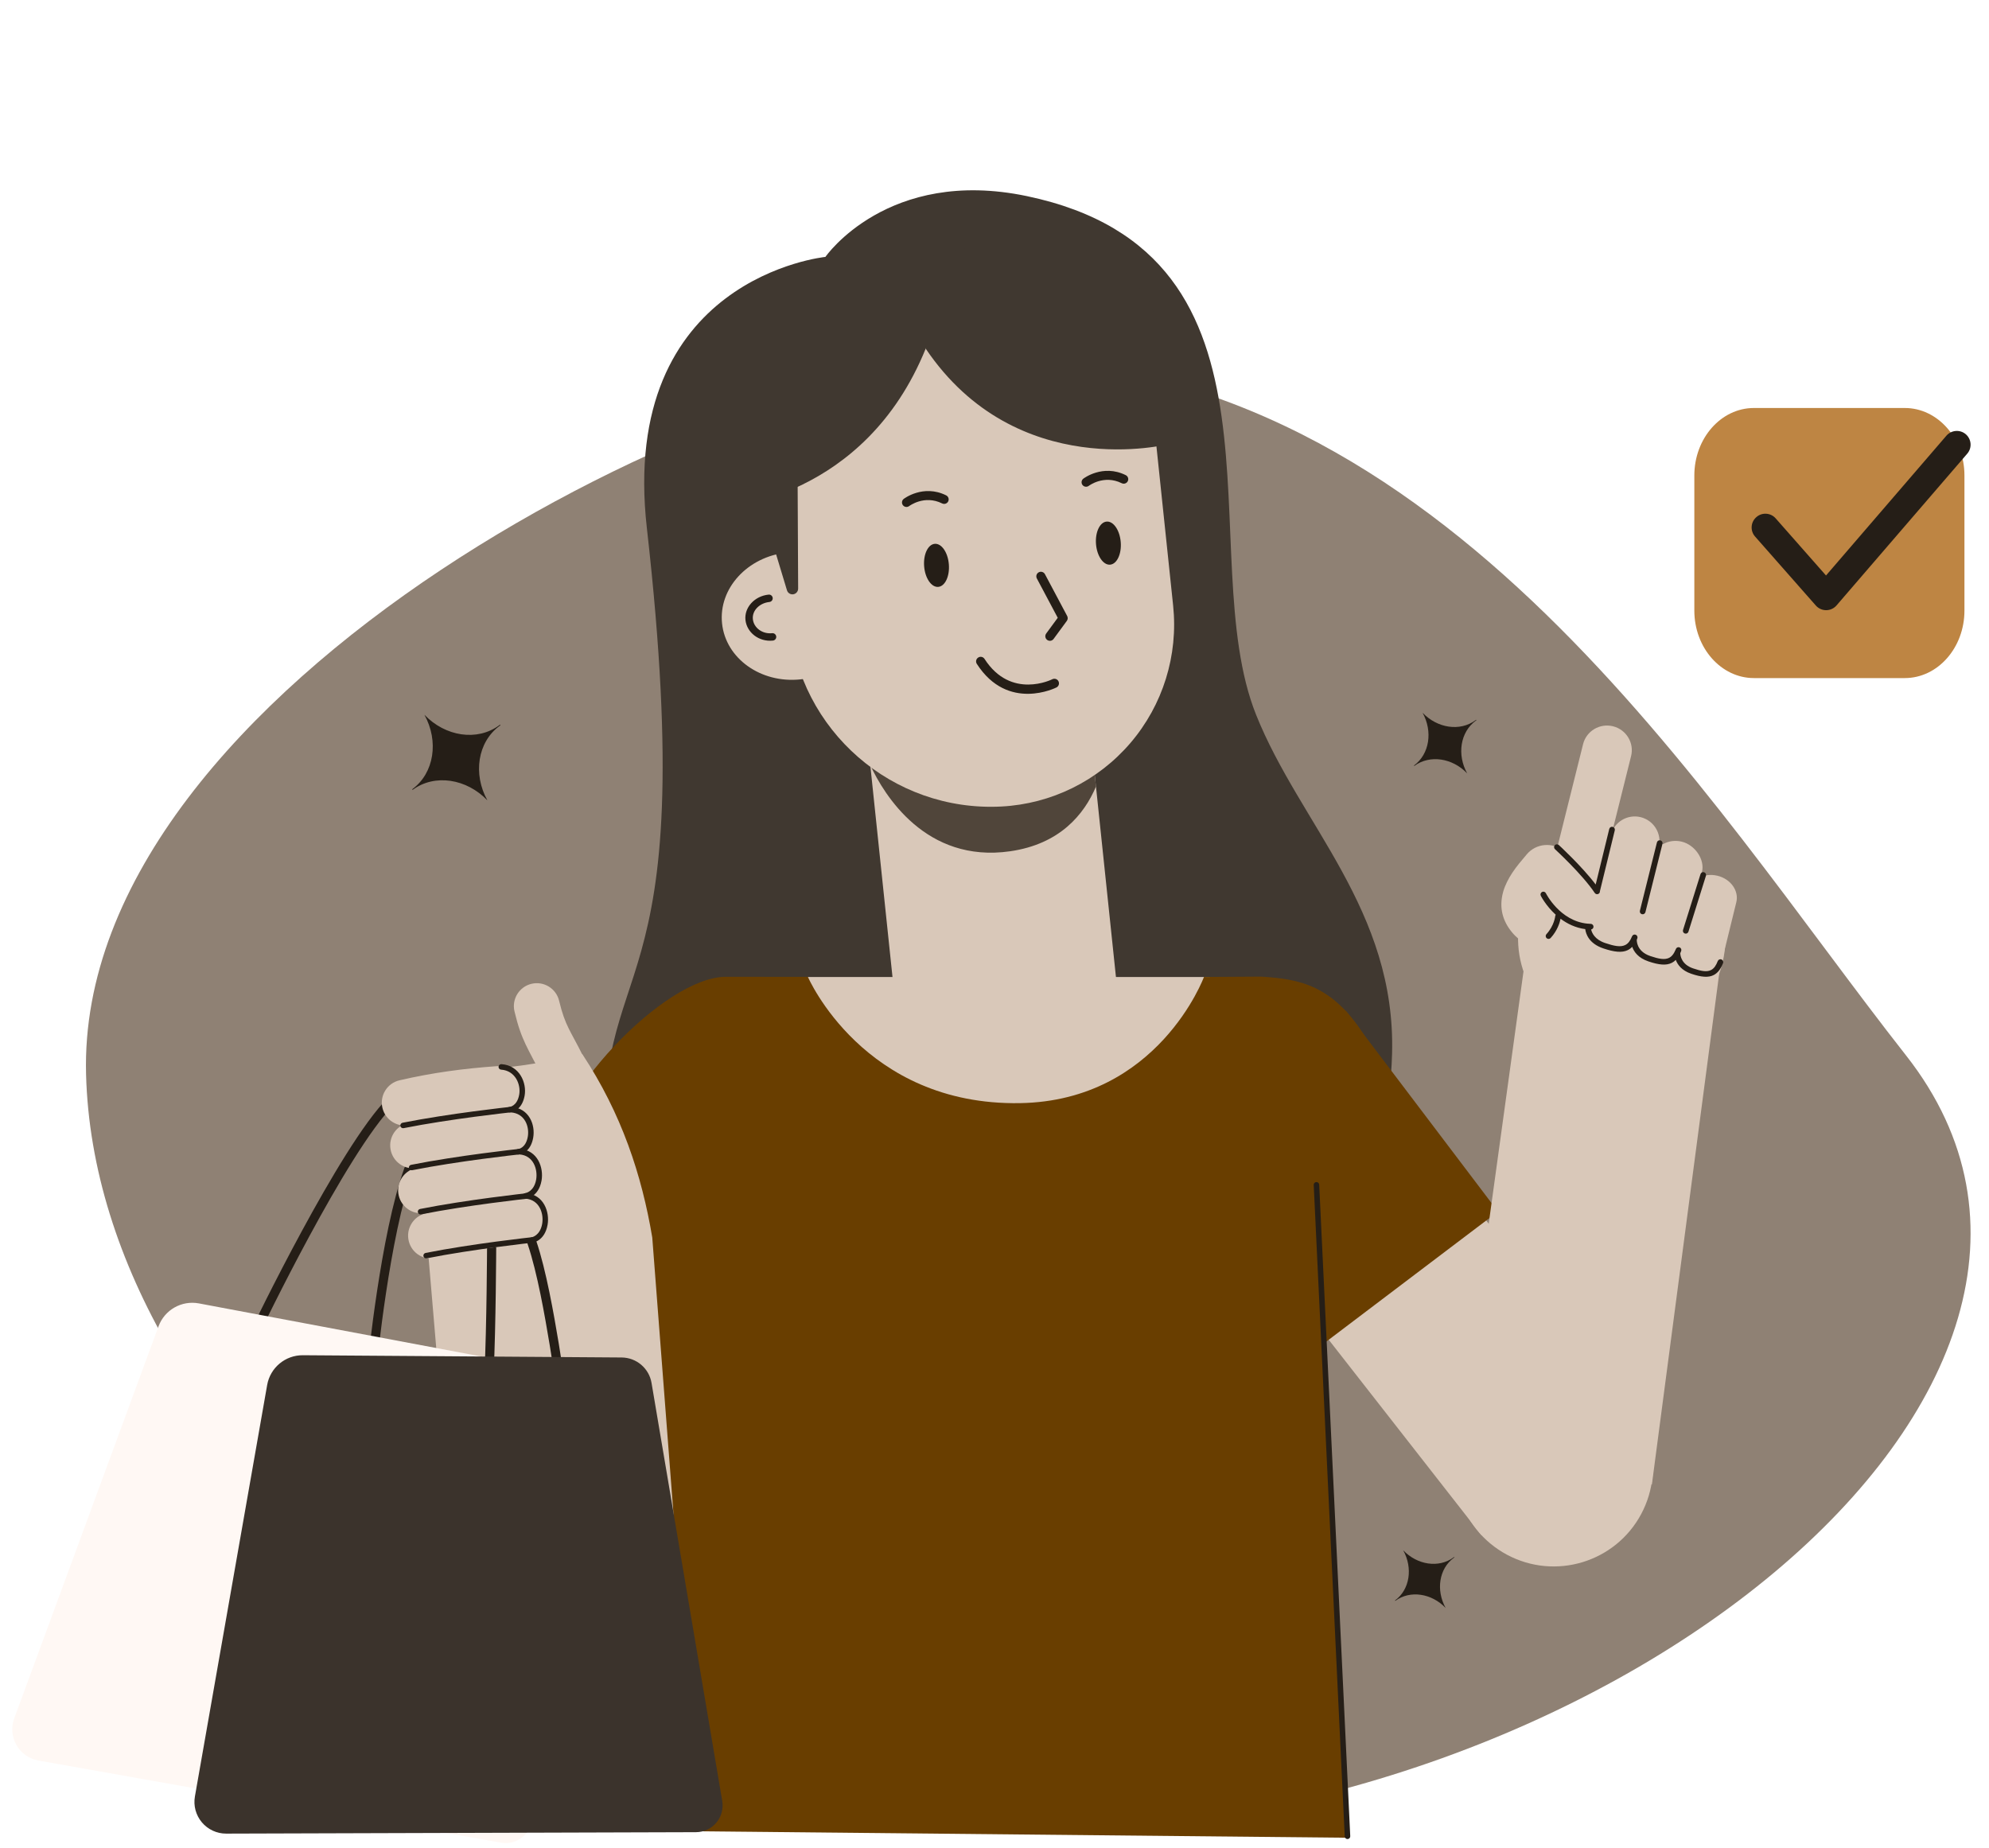 <svg width="324" height="301" viewBox="0 0 324 301" fill="none" xmlns="http://www.w3.org/2000/svg">
<path fill-rule="evenodd" clip-rule="evenodd" d="M162.907 58.471C235.718 59.44 277.805 130.383 310.468 171.918C352.825 225.779 260.092 300.566 162.907 298.422C90.113 296.815 15.635 236.217 14.019 175.021C12.347 111.83 120.249 57.902 162.907 58.471Z" fill="#8F8174"/>
<path fill-rule="evenodd" clip-rule="evenodd" d="M67.211 128.679C67.188 128.649 67.165 128.618 67.143 128.588L67.15 128.58C70.744 125.938 71.507 120.734 69.134 116.443C72.522 119.989 77.715 120.808 81.311 118.163C81.36 118.127 81.405 118.091 81.451 118.056C81.474 118.089 81.499 118.119 81.52 118.155C81.472 118.186 81.426 118.221 81.38 118.254C77.784 120.899 77.021 126.103 79.394 130.391C76.006 126.848 70.813 126.029 67.216 128.674C67.216 128.677 67.214 128.677 67.211 128.679Z" fill="#251E17"/>
<path fill-rule="evenodd" clip-rule="evenodd" d="M230.373 124.781C230.357 124.761 230.339 124.738 230.324 124.715L230.329 124.712C232.873 122.841 233.414 119.158 231.733 116.121C234.132 118.629 237.807 119.209 240.352 117.337C240.386 117.311 240.419 117.288 240.452 117.263C240.469 117.286 240.485 117.306 240.5 117.332C240.467 117.355 240.434 117.377 240.401 117.403C237.855 119.275 237.316 122.957 238.997 125.992C236.599 123.487 232.921 122.907 230.378 124.779C230.375 124.779 230.375 124.779 230.373 124.781Z" fill="#251E17"/>
<path fill-rule="evenodd" clip-rule="evenodd" d="M227.285 260.8C227.267 260.78 227.252 260.76 227.236 260.739L227.241 260.737C229.663 258.954 230.176 255.449 228.577 252.562C230.858 254.948 234.358 255.5 236.779 253.72C236.809 253.694 236.842 253.671 236.873 253.648C236.888 253.669 236.903 253.689 236.919 253.712C236.888 253.735 236.855 253.758 236.825 253.781C234.403 255.561 233.89 259.066 235.487 261.952C233.205 259.569 229.708 259.017 227.287 260.798L227.285 260.8Z" fill="#251E17"/>
<path fill-rule="evenodd" clip-rule="evenodd" d="M98.832 189.889C100.64 212.565 130.898 235.768 167.656 229.351C197.985 224.056 225.715 208.026 226.76 171.723C227.434 148.263 211.727 134.242 204.608 116.434C194.089 90.118 212.594 41.467 167.293 31.953C144.601 27.186 134.454 41.854 134.454 41.854C134.454 41.854 100.755 45.196 105.373 86.039C114.557 167.229 95.951 153.792 98.832 189.889Z" fill="#403830"/>
<path fill-rule="evenodd" clip-rule="evenodd" d="M177.474 118.06C176.432 108.124 167.52 100.903 157.583 101.946C147.649 102.986 140.429 111.898 141.469 121.834L145.917 164.242C146.957 174.178 155.869 181.399 165.806 180.356C175.742 179.316 182.963 170.401 181.92 160.467L177.474 118.06Z" fill="#D9C8B9"/>
<path fill-rule="evenodd" clip-rule="evenodd" d="M201.049 159.166H129.221V182.837H201.049V159.166Z" fill="#D9C8B9"/>
<path fill-rule="evenodd" clip-rule="evenodd" d="M178.53 128.143C176.592 132.705 172.629 137.522 164.542 138.682C150.798 140.651 144.025 129.496 141.761 124.648L141.527 122.425L177.609 119.363L178.53 128.143Z" fill="#50453A"/>
<path fill-rule="evenodd" clip-rule="evenodd" d="M188.016 69.263C187.395 63.345 184.45 57.917 179.827 54.171C175.205 50.425 169.285 48.67 163.366 49.29L145.479 51.165C139.714 51.77 134.424 54.642 130.774 59.146C127.124 63.653 125.413 69.423 126.018 75.189C126.923 83.803 127.75 91.698 127.75 91.698C127.75 91.698 128.106 95.769 128.597 101.357C130.143 119.028 145.403 132.304 163.117 131.391C171.248 130.971 178.85 127.227 184.143 121.037C189.433 114.852 191.948 106.759 191.099 98.661L188.016 69.263Z" fill="#D9C8B9"/>
<path fill-rule="evenodd" clip-rule="evenodd" d="M152.271 88.596C153.383 88.507 154.413 90.007 154.565 91.943C154.72 93.878 153.945 95.521 152.833 95.61C151.719 95.699 150.692 94.198 150.539 92.263C150.384 90.328 151.16 88.685 152.271 88.596Z" fill="#251E17"/>
<path fill-rule="evenodd" clip-rule="evenodd" d="M180.27 84.972C181.381 84.883 182.409 86.384 182.564 88.32C182.719 90.255 181.941 91.9 180.829 91.99C179.718 92.079 178.69 90.578 178.535 88.642C178.38 86.704 179.158 85.061 180.27 84.972Z" fill="#251E17"/>
<path fill-rule="evenodd" clip-rule="evenodd" d="M128.207 90.013C134.65 89.336 140.364 93.418 140.962 99.123C141.56 104.825 136.816 110.003 130.374 110.68C123.932 111.354 118.217 107.272 117.62 101.57C117.019 95.867 121.765 90.689 128.207 90.013Z" fill="#D9C8B9"/>
<path fill-rule="evenodd" clip-rule="evenodd" d="M125.328 98.072C125.662 98.036 125.906 97.739 125.87 97.408C125.835 97.075 125.534 96.833 125.204 96.869C122.887 97.11 121.221 98.985 121.432 100.999C121.643 103.013 123.591 104.603 125.908 104.359C126.239 104.323 126.481 104.026 126.445 103.695C126.409 103.362 126.114 103.12 125.781 103.156C124.174 103.324 122.785 102.271 122.638 100.872C122.493 99.473 123.721 98.24 125.328 98.072Z" fill="#251E17"/>
<path fill-rule="evenodd" clip-rule="evenodd" d="M168.901 94.246C168.705 93.879 168.845 93.427 169.209 93.234C169.573 93.04 170.025 93.18 170.219 93.544L173.84 100.357C173.973 100.612 173.952 100.919 173.782 101.151L171.625 104.091C171.383 104.424 170.915 104.495 170.582 104.251C170.249 104.007 170.178 103.539 170.422 103.206L172.302 100.645L168.901 94.246Z" fill="#251E17"/>
<path fill-rule="evenodd" clip-rule="evenodd" d="M148.11 82.439C147.789 82.685 147.329 82.624 147.082 82.304C146.835 81.981 146.894 81.52 147.217 81.274C147.217 81.274 150.371 78.837 154.127 80.699C154.488 80.879 154.638 81.322 154.458 81.683C154.277 82.047 153.837 82.194 153.473 82.016C150.561 80.569 148.11 82.439 148.11 82.439Z" fill="#251E17"/>
<path fill-rule="evenodd" clip-rule="evenodd" d="M177.365 79.145C177.042 79.391 176.582 79.33 176.335 79.01C176.088 78.687 176.15 78.226 176.47 77.98C176.47 77.98 179.626 75.543 183.38 77.407C183.744 77.588 183.891 78.028 183.711 78.389C183.53 78.753 183.09 78.9 182.727 78.722C179.814 77.275 177.365 79.145 177.365 79.145Z" fill="#251E17"/>
<path fill-rule="evenodd" clip-rule="evenodd" d="M149.302 42.586C156.24 40.393 194.832 28.056 190.427 72.335C190.427 72.335 165.65 78.764 150.813 56.828L150.774 56.632L150.777 56.831C140.812 81.371 118.212 82.61 118.212 82.61C104.72 40.205 142.059 41.879 149.302 42.586Z" fill="#403830"/>
<path fill-rule="evenodd" clip-rule="evenodd" d="M123.133 79.429L129.934 79.205L130.015 95.892C130.012 96.355 129.677 96.746 129.221 96.817C128.764 96.884 128.326 96.609 128.194 96.166L123.133 79.429Z" fill="#403830"/>
<path fill-rule="evenodd" clip-rule="evenodd" d="M222.744 169.516C217.317 160.333 211.541 159.498 205.419 159.102L196.121 159.159C196.121 159.159 188.682 179.318 166.181 179.713C140.649 180.163 131.6 159.14 131.6 159.14L118.342 159.132C108.316 158.995 89.302 178.955 89.144 190.58L100.065 298.203L219.385 299.388L214.603 190.623L222.744 169.516Z" fill="#693E00"/>
<path fill-rule="evenodd" clip-rule="evenodd" d="M213.273 214.204L238.447 194.236L268.992 232.745L241.334 250.113L213.273 214.204Z" fill="#D9C8B9"/>
<path fill-rule="evenodd" clip-rule="evenodd" d="M245.477 253.28C237.621 249.074 234.655 239.277 238.862 231.418C243.068 223.559 252.865 220.594 260.724 224.803C268.583 229.009 271.548 238.804 267.339 246.665C263.132 254.524 253.336 257.487 245.477 253.28Z" fill="#D9C8B9"/>
<path fill-rule="evenodd" clip-rule="evenodd" d="M218.639 187.916C210.35 191.194 206.281 200.587 209.562 208.875C212.84 217.164 222.232 221.233 230.521 217.953C238.81 214.674 242.876 205.282 239.598 196.993C236.32 188.705 226.927 184.638 218.639 187.916Z" fill="#D9C8B9"/>
<path fill-rule="evenodd" clip-rule="evenodd" d="M183.932 191.402L219.24 164.664L244.017 197.381L208.709 224.119L183.932 191.402Z" fill="#693E00"/>
<path fill-rule="evenodd" clip-rule="evenodd" d="M269.086 241.838L237.254 237.449L248.78 153.848L280.048 158.639L269.086 241.838Z" fill="#D9C8B9"/>
<path fill-rule="evenodd" clip-rule="evenodd" d="M253.552 146.826C254.076 147.144 254.801 147.572 255.22 147.775C255.821 148.06 255.808 148.027 256.426 148.309C256.937 148.541 257.436 148.803 257.944 149.042C260.083 150.049 261.001 152.605 259.994 154.744C258.987 156.885 256.433 157.803 254.292 156.796C253.814 156.57 253.346 156.323 252.865 156.104C252.176 155.789 252.189 155.825 251.52 155.504C249.831 154.695 247.644 153.495 246.331 151.921C244.833 150.125 244.121 147.94 244.861 145.28C245.156 144.217 245.734 143.118 246.329 142.21C247.028 141.145 247.885 140.155 248.702 139.184C250.223 137.373 252.929 137.139 254.74 138.66C256.55 140.183 256.784 142.887 255.264 144.698C254.684 145.389 254.055 146.076 253.552 146.826Z" fill="#D9C8B9"/>
<path fill-rule="evenodd" clip-rule="evenodd" d="M274.493 166.219C281.868 160.572 283.226 150.028 277.529 142.685C271.83 135.343 261.217 133.964 253.844 139.611C246.468 145.254 245.11 155.801 250.807 163.141C256.506 170.486 267.12 171.862 274.493 166.219Z" fill="#D9C8B9"/>
<path fill-rule="evenodd" clip-rule="evenodd" d="M269.133 139.794C269.639 137.785 271.806 136.587 273.962 137.118C276.122 137.652 277.749 140.048 277.243 142.057L271.559 163.139C271.053 165.151 268.888 166.348 266.729 165.817C264.57 165.283 263.23 163.22 263.736 161.208L269.133 139.794Z" fill="#D9C8B9"/>
<path fill-rule="evenodd" clip-rule="evenodd" d="M276.684 143.028C277.562 142.558 278.668 142.4 279.78 142.672C281.939 143.201 283.307 145.144 282.832 147.011L279.965 158.705C279.673 158.929 273.391 163.576 271.465 164.023C270.125 163.207 275.003 145.099 275.003 145.099C275.209 144.29 275.726 143.629 276.422 143.181C276.506 143.125 276.595 143.074 276.684 143.028Z" fill="#D9C8B9"/>
<path fill-rule="evenodd" clip-rule="evenodd" d="M262.386 136.068C262.922 133.908 265.112 132.591 267.271 133.128C269.428 133.667 270.745 135.857 270.206 138.016L264.466 161.04C263.927 163.2 261.74 164.517 259.58 163.978C257.424 163.441 256.109 161.251 256.645 159.09L262.386 136.068Z" fill="#D9C8B9"/>
<path fill-rule="evenodd" clip-rule="evenodd" d="M257.878 121.23C258.412 119.086 260.599 117.782 262.756 118.321C264.915 118.857 266.232 121.035 265.698 123.179L259.996 146.022C259.462 148.166 257.275 149.471 255.118 148.935C252.959 148.395 251.641 146.221 252.175 144.077L257.878 121.23Z" fill="#D9C8B9"/>
<path fill-rule="evenodd" clip-rule="evenodd" d="M253.428 149.027C251.8 147.547 250.989 145.929 250.989 145.929C250.877 145.7 250.971 145.423 251.2 145.308C251.426 145.194 251.703 145.288 251.818 145.517C251.818 145.517 254.066 150.049 258.611 150.474C258.641 150.469 258.674 150.469 258.707 150.471C258.743 150.474 258.774 150.479 258.807 150.489C258.911 150.497 259.015 150.502 259.122 150.504C259.376 150.51 259.58 150.723 259.575 150.978C259.57 151.201 259.404 151.387 259.188 151.423C259.323 152.02 259.804 153.066 261.469 153.628C262.934 154.124 263.975 154.332 264.74 153.958C265.221 153.727 265.564 153.261 265.852 152.539C265.946 152.3 266.215 152.186 266.452 152.28C266.691 152.374 266.805 152.643 266.711 152.88C266.683 152.949 266.655 153.017 266.627 153.081C266.627 153.099 266.627 153.116 266.627 153.132C266.627 153.132 266.513 154.963 268.809 155.746C270.196 156.217 271.18 156.41 271.912 156.034C272.268 155.85 272.548 155.527 272.79 155.057C272.808 154.97 272.846 154.892 272.899 154.831C272.93 154.757 272.963 154.678 272.996 154.599C273.09 154.363 273.359 154.246 273.596 154.34C273.833 154.431 273.949 154.701 273.855 154.937C273.807 155.06 273.756 155.177 273.708 155.288C273.721 155.693 273.901 157.112 275.783 157.755C277.103 158.208 278.047 158.394 278.754 158.012C279.207 157.771 279.535 157.298 279.817 156.568C279.908 156.331 280.178 156.212 280.415 156.306C280.651 156.397 280.773 156.667 280.679 156.903C280.295 157.893 279.802 158.498 279.194 158.826C278.314 159.302 277.129 159.195 275.481 158.63C273.932 158.099 273.265 157.155 272.98 156.377C272.785 156.578 272.571 156.738 272.334 156.855C271.434 157.321 270.216 157.201 268.514 156.621C266.846 156.054 266.159 155.047 265.882 154.248C265.658 154.482 265.414 154.66 265.145 154.79C264.216 155.243 262.95 155.105 261.174 154.505C258.824 153.712 258.331 152.142 258.229 151.362C256.619 151.15 255.279 150.476 254.208 149.673C254.089 150.273 253.71 151.593 252.593 152.811C252.42 152.999 252.125 153.012 251.937 152.839C251.749 152.666 251.736 152.374 251.909 152.186C253.188 150.794 253.339 149.256 253.339 149.256C253.346 149.169 253.379 149.09 253.428 149.027ZM260.62 145.171C260.635 145.336 260.562 145.502 260.414 145.601C260.203 145.741 259.916 145.682 259.776 145.471C257.761 142.442 253.305 138.35 253.305 138.35C253.117 138.175 253.102 137.882 253.275 137.694C253.448 137.506 253.743 137.495 253.929 137.668C253.929 137.668 257.7 141.137 259.931 144.098L262.141 135.044C262.205 134.794 262.456 134.642 262.703 134.703C262.95 134.764 263.1 135.013 263.044 135.262L260.63 145.143C260.628 145.153 260.625 145.164 260.62 145.171ZM269.908 137.239C269.969 136.992 270.221 136.839 270.47 136.903C270.717 136.964 270.87 137.216 270.809 137.462L268.034 148.597C267.97 148.846 267.718 148.996 267.469 148.935C267.225 148.874 267.072 148.622 267.133 148.373L269.908 137.239ZM277.007 142.404C277.08 142.16 277.342 142.023 277.584 142.099C277.828 142.175 277.965 142.435 277.889 142.679L275.041 151.779C274.967 152.023 274.707 152.158 274.461 152.081C274.219 152.005 274.082 151.746 274.158 151.501L277.007 142.404Z" fill="#251E17"/>
<path fill-rule="evenodd" clip-rule="evenodd" d="M113.691 298.455C113.691 298.455 102.905 298.315 93.144 298.188C84.39 298.076 77.149 291.336 76.409 282.613C74.095 255.315 69.504 201.237 69.504 201.237L79.123 174.105C83.884 173.978 89.883 172.851 94.848 171.717C101.282 181.458 104.546 191.46 106.25 201.596L113.691 298.455Z" fill="#D9C8B9"/>
<path fill-rule="evenodd" clip-rule="evenodd" d="M91.735 223.482C91.793 223.889 91.508 224.27 91.099 224.326C90.692 224.385 90.313 224.097 90.254 223.688C90.254 223.688 89.998 221.849 89.547 219.145C88.756 214.384 87.533 207.329 85.946 202.662C85.814 202.271 86.022 201.848 86.412 201.716C86.803 201.584 87.228 201.79 87.36 202.182C88.97 206.915 90.219 214.074 91.022 218.901C91.473 221.623 91.735 223.482 91.735 223.482ZM61.38 222.454C61.34 222.864 60.973 223.164 60.564 223.126C60.154 223.085 59.854 222.719 59.892 222.307C59.892 222.307 61.975 201.07 65.874 190.271C66.014 189.885 66.442 189.684 66.828 189.824C67.217 189.963 67.418 190.391 67.278 190.782C63.425 201.454 61.38 222.454 61.38 222.454ZM42.379 217.042C42.201 217.413 41.754 217.574 41.382 217.393C41.011 217.215 40.853 216.765 41.034 216.396C41.034 216.396 55.294 186.769 63.15 178.887C63.44 178.597 63.916 178.597 64.206 178.887C64.498 179.177 64.498 179.65 64.208 179.94C56.441 187.736 42.379 217.042 42.379 217.042ZM79.339 203.12C79.339 202.708 79.674 202.375 80.089 202.38C80.501 202.38 80.834 202.716 80.832 203.128C80.832 203.128 80.778 216.16 80.414 223.609C80.394 224.021 80.043 224.336 79.631 224.318C79.219 224.298 78.901 223.947 78.921 223.538C79.285 216.114 79.339 203.12 79.339 203.12Z" fill="#251E17"/>
<path fill-rule="evenodd" clip-rule="evenodd" d="M25.822 216.076C26.811 213.39 29.594 211.811 32.407 212.34C43.935 214.507 72.725 219.921 83.44 221.936C85.813 222.383 87.525 224.466 87.497 226.883C87.347 240.166 86.882 281.414 86.716 295.956C86.701 297.235 86.126 298.441 85.139 299.257C84.155 300.074 82.861 300.415 81.602 300.191C66.617 297.53 22.477 289.692 6.256 286.81C4.753 286.543 3.446 285.623 2.685 284.303C1.925 282.975 1.79 281.38 2.317 279.949C7.566 265.688 21.043 229.065 25.822 216.076Z" fill="#FFF8F4"/>
<path fill-rule="evenodd" clip-rule="evenodd" d="M43.52 225.631C44.016 222.813 46.473 220.763 49.334 220.783C61.066 220.867 90.358 221.073 101.261 221.15C103.677 221.167 105.732 222.917 106.134 225.298C108.346 238.396 115.226 279.068 117.65 293.407C117.861 294.669 117.51 295.958 116.686 296.938C115.862 297.914 114.649 298.481 113.369 298.484C98.148 298.532 53.319 298.67 36.846 298.718C35.321 298.723 33.868 298.049 32.887 296.884C31.902 295.714 31.485 294.168 31.75 292.667C34.377 277.7 41.127 239.263 43.52 225.631Z" fill="#3B332C"/>
<path fill-rule="evenodd" clip-rule="evenodd" d="M81.502 181.138C83.557 180.993 85.111 179.208 84.963 177.153C84.821 175.096 83.031 173.544 80.978 173.689C75.53 174.071 70.403 174.76 65.087 175.991C63.081 176.454 61.827 178.463 62.292 180.472C62.76 182.479 64.764 183.73 66.776 183.265C71.7 182.125 76.454 181.494 81.502 181.138Z" fill="#D9C8B9"/>
<path fill-rule="evenodd" clip-rule="evenodd" d="M82.812 188.364C84.865 188.161 86.36 186.329 86.157 184.277C85.951 182.227 84.119 180.729 82.067 180.933C76.917 181.449 71.751 182.029 66.652 182.919C64.622 183.275 63.259 185.21 63.618 187.24C63.971 189.272 65.904 190.633 67.936 190.277C72.858 189.417 77.845 188.863 82.812 188.364Z" fill="#D9C8B9"/>
<path fill-rule="evenodd" clip-rule="evenodd" d="M83.789 195.273C85.837 195.031 87.304 193.172 87.062 191.127C86.821 189.08 84.962 187.613 82.914 187.854C77.817 188.459 72.749 189.123 67.743 190.286C65.739 190.751 64.486 192.763 64.953 194.769C65.421 196.776 67.431 198.027 69.435 197.562C74.17 196.461 78.97 195.843 83.789 195.273Z" fill="#D9C8B9"/>
<path fill-rule="evenodd" clip-rule="evenodd" d="M84.38 202.742C86.428 202.513 87.906 200.662 87.677 198.614C87.445 196.564 85.596 195.089 83.546 195.321C78.762 195.857 73.953 196.481 69.281 197.684C67.284 198.2 66.081 200.234 66.595 202.231C67.109 204.227 69.146 205.43 71.143 204.917C75.474 203.8 79.945 203.241 84.38 202.742Z" fill="#D9C8B9"/>
<path fill-rule="evenodd" clip-rule="evenodd" d="M91.078 163.044C90.6 161.037 88.586 159.796 86.577 160.274C84.573 160.752 83.331 162.769 83.809 164.773C84.957 169.588 85.987 170.699 88.179 175.153C89.087 177.002 91.328 177.765 93.177 176.857C95.028 175.946 95.791 173.708 94.883 171.857C93.014 168.059 92.052 167.149 91.078 163.044Z" fill="#D9C8B9"/>
<path fill-rule="evenodd" clip-rule="evenodd" d="M83.07 181.229C83.312 181.203 83.493 180.982 83.465 180.738C83.439 180.491 83.215 180.311 82.971 180.341C82.971 180.341 73.113 181.407 65.57 182.91C65.331 182.958 65.173 183.195 65.219 183.439C65.27 183.683 65.506 183.838 65.745 183.79C73.253 182.292 83.07 181.229 83.07 181.229Z" fill="#251E17"/>
<path fill-rule="evenodd" clip-rule="evenodd" d="M84.454 188.084C84.699 188.059 84.879 187.835 84.849 187.591C84.823 187.344 84.602 187.166 84.358 187.194C84.358 187.194 74.5 188.257 66.957 189.766C66.718 189.811 66.56 190.048 66.606 190.292C66.656 190.536 66.893 190.694 67.132 190.643C74.64 189.145 84.454 188.084 84.454 188.084Z" fill="#251E17"/>
<path fill-rule="evenodd" clip-rule="evenodd" d="M85.916 195.278C86.16 195.252 86.338 195.031 86.31 194.787C86.285 194.54 86.064 194.36 85.82 194.388C85.82 194.388 75.962 195.453 68.418 196.959C68.177 197.005 68.019 197.241 68.067 197.485C68.116 197.73 68.352 197.887 68.594 197.836C76.099 196.338 85.916 195.278 85.916 195.278Z" fill="#251E17"/>
<path fill-rule="evenodd" clip-rule="evenodd" d="M86.824 202.438C87.068 202.413 87.248 202.189 87.218 201.947C87.195 201.698 86.971 201.52 86.727 201.548C86.727 201.548 76.869 202.613 69.326 204.119C69.087 204.165 68.929 204.401 68.975 204.646C69.026 204.89 69.262 205.047 69.501 204.997C77.009 203.499 86.824 202.438 86.824 202.438Z" fill="#251E17"/>
<path fill-rule="evenodd" clip-rule="evenodd" d="M83.025 181.226C82.776 181.233 82.57 181.04 82.563 180.791C82.555 180.544 82.748 180.34 83 180.333C83 180.333 84.231 180.236 84.577 178.331C84.872 176.698 83.959 174.415 81.629 174.259C81.382 174.242 81.197 174.028 81.21 173.784C81.227 173.537 81.441 173.349 81.688 173.364C84.641 173.56 85.831 176.421 85.46 178.489C85.269 179.547 84.852 180.185 84.437 180.572C83.748 181.223 83.025 181.226 83.025 181.226Z" fill="#251E17"/>
<path fill-rule="evenodd" clip-rule="evenodd" d="M84.42 188.087C84.173 188.095 83.965 187.902 83.957 187.652C83.952 187.406 84.145 187.202 84.395 187.195C84.395 187.195 85.628 187.098 85.974 185.193C86.264 183.565 85.524 181.375 83.202 181.223C82.955 181.203 82.767 180.991 82.782 180.745C82.8 180.498 83.016 180.31 83.26 180.325C86.223 180.523 87.228 183.275 86.854 185.351C86.666 186.409 86.249 187.047 85.832 187.434C85.145 188.082 84.42 188.087 84.42 188.087Z" fill="#251E17"/>
<path fill-rule="evenodd" clip-rule="evenodd" d="M85.747 195.242C85.501 195.275 85.279 195.1 85.246 194.856C85.213 194.609 85.386 194.385 85.633 194.355C85.633 194.355 86.981 194.134 87.334 192.183C87.627 190.55 86.927 188.223 84.598 188.07C84.353 188.052 84.163 187.836 84.183 187.592C84.198 187.345 84.412 187.16 84.659 187.172C87.617 187.371 88.588 190.268 88.214 192.34C87.731 195.036 85.747 195.242 85.747 195.242Z" fill="#251E17"/>
<path fill-rule="evenodd" clip-rule="evenodd" d="M86.732 202.449C86.483 202.482 86.261 202.307 86.228 202.063C86.198 201.816 86.368 201.595 86.618 201.562C86.618 201.562 87.965 201.338 88.316 199.39C88.609 197.757 87.912 195.432 85.58 195.277C85.336 195.26 85.147 195.043 85.165 194.799C85.183 194.552 85.394 194.367 85.641 194.38C88.599 194.578 89.57 197.475 89.196 199.548C88.713 202.243 86.732 202.449 86.732 202.449Z" fill="#251E17"/>
<path fill-rule="evenodd" clip-rule="evenodd" d="M213.999 193.038C213.984 192.793 214.177 192.583 214.426 192.573C214.67 192.558 214.881 192.75 214.892 192.995L219.95 299.137C219.96 299.382 219.77 299.592 219.523 299.605C219.276 299.615 219.065 299.425 219.052 299.18L213.999 193.038Z" fill="#251E17"/>
<path fill-rule="evenodd" clip-rule="evenodd" d="M320 77.471C320 71.397 315.644 66.467 310.281 66.467H285.706C280.353 66.467 276 71.397 276 77.471V99.471C276 105.537 280.353 110.467 285.706 110.467H310.281C315.644 110.467 320 105.537 320 99.471V77.471Z" fill="#BE8543"/>
<path fill-rule="evenodd" clip-rule="evenodd" d="M285.893 87.407C285.074 86.484 285.166 85.064 286.097 84.251C287.02 83.429 288.439 83.521 289.253 84.451L297.45 93.755L317.061 70.98C317.868 70.044 319.289 69.939 320.225 70.746C321.156 71.554 321.268 72.966 320.459 73.904L299.169 98.625C298.747 99.121 298.129 99.401 297.483 99.406C296.832 99.406 296.219 99.134 295.789 98.646L285.893 87.407Z" fill="#251E17"/>
<path fill-rule="evenodd" clip-rule="evenodd" d="M171.418 110.657C171.781 110.474 172.237 110.619 172.42 110.983C172.608 111.354 172.465 111.804 172.094 111.992C172.094 111.992 164.19 116.041 159.118 108.149C158.897 107.806 158.994 107.343 159.347 107.122C159.69 106.893 160.153 106.997 160.375 107.343C164.698 114.068 171.418 110.657 171.418 110.657Z" fill="#251E17"/>
</svg>
